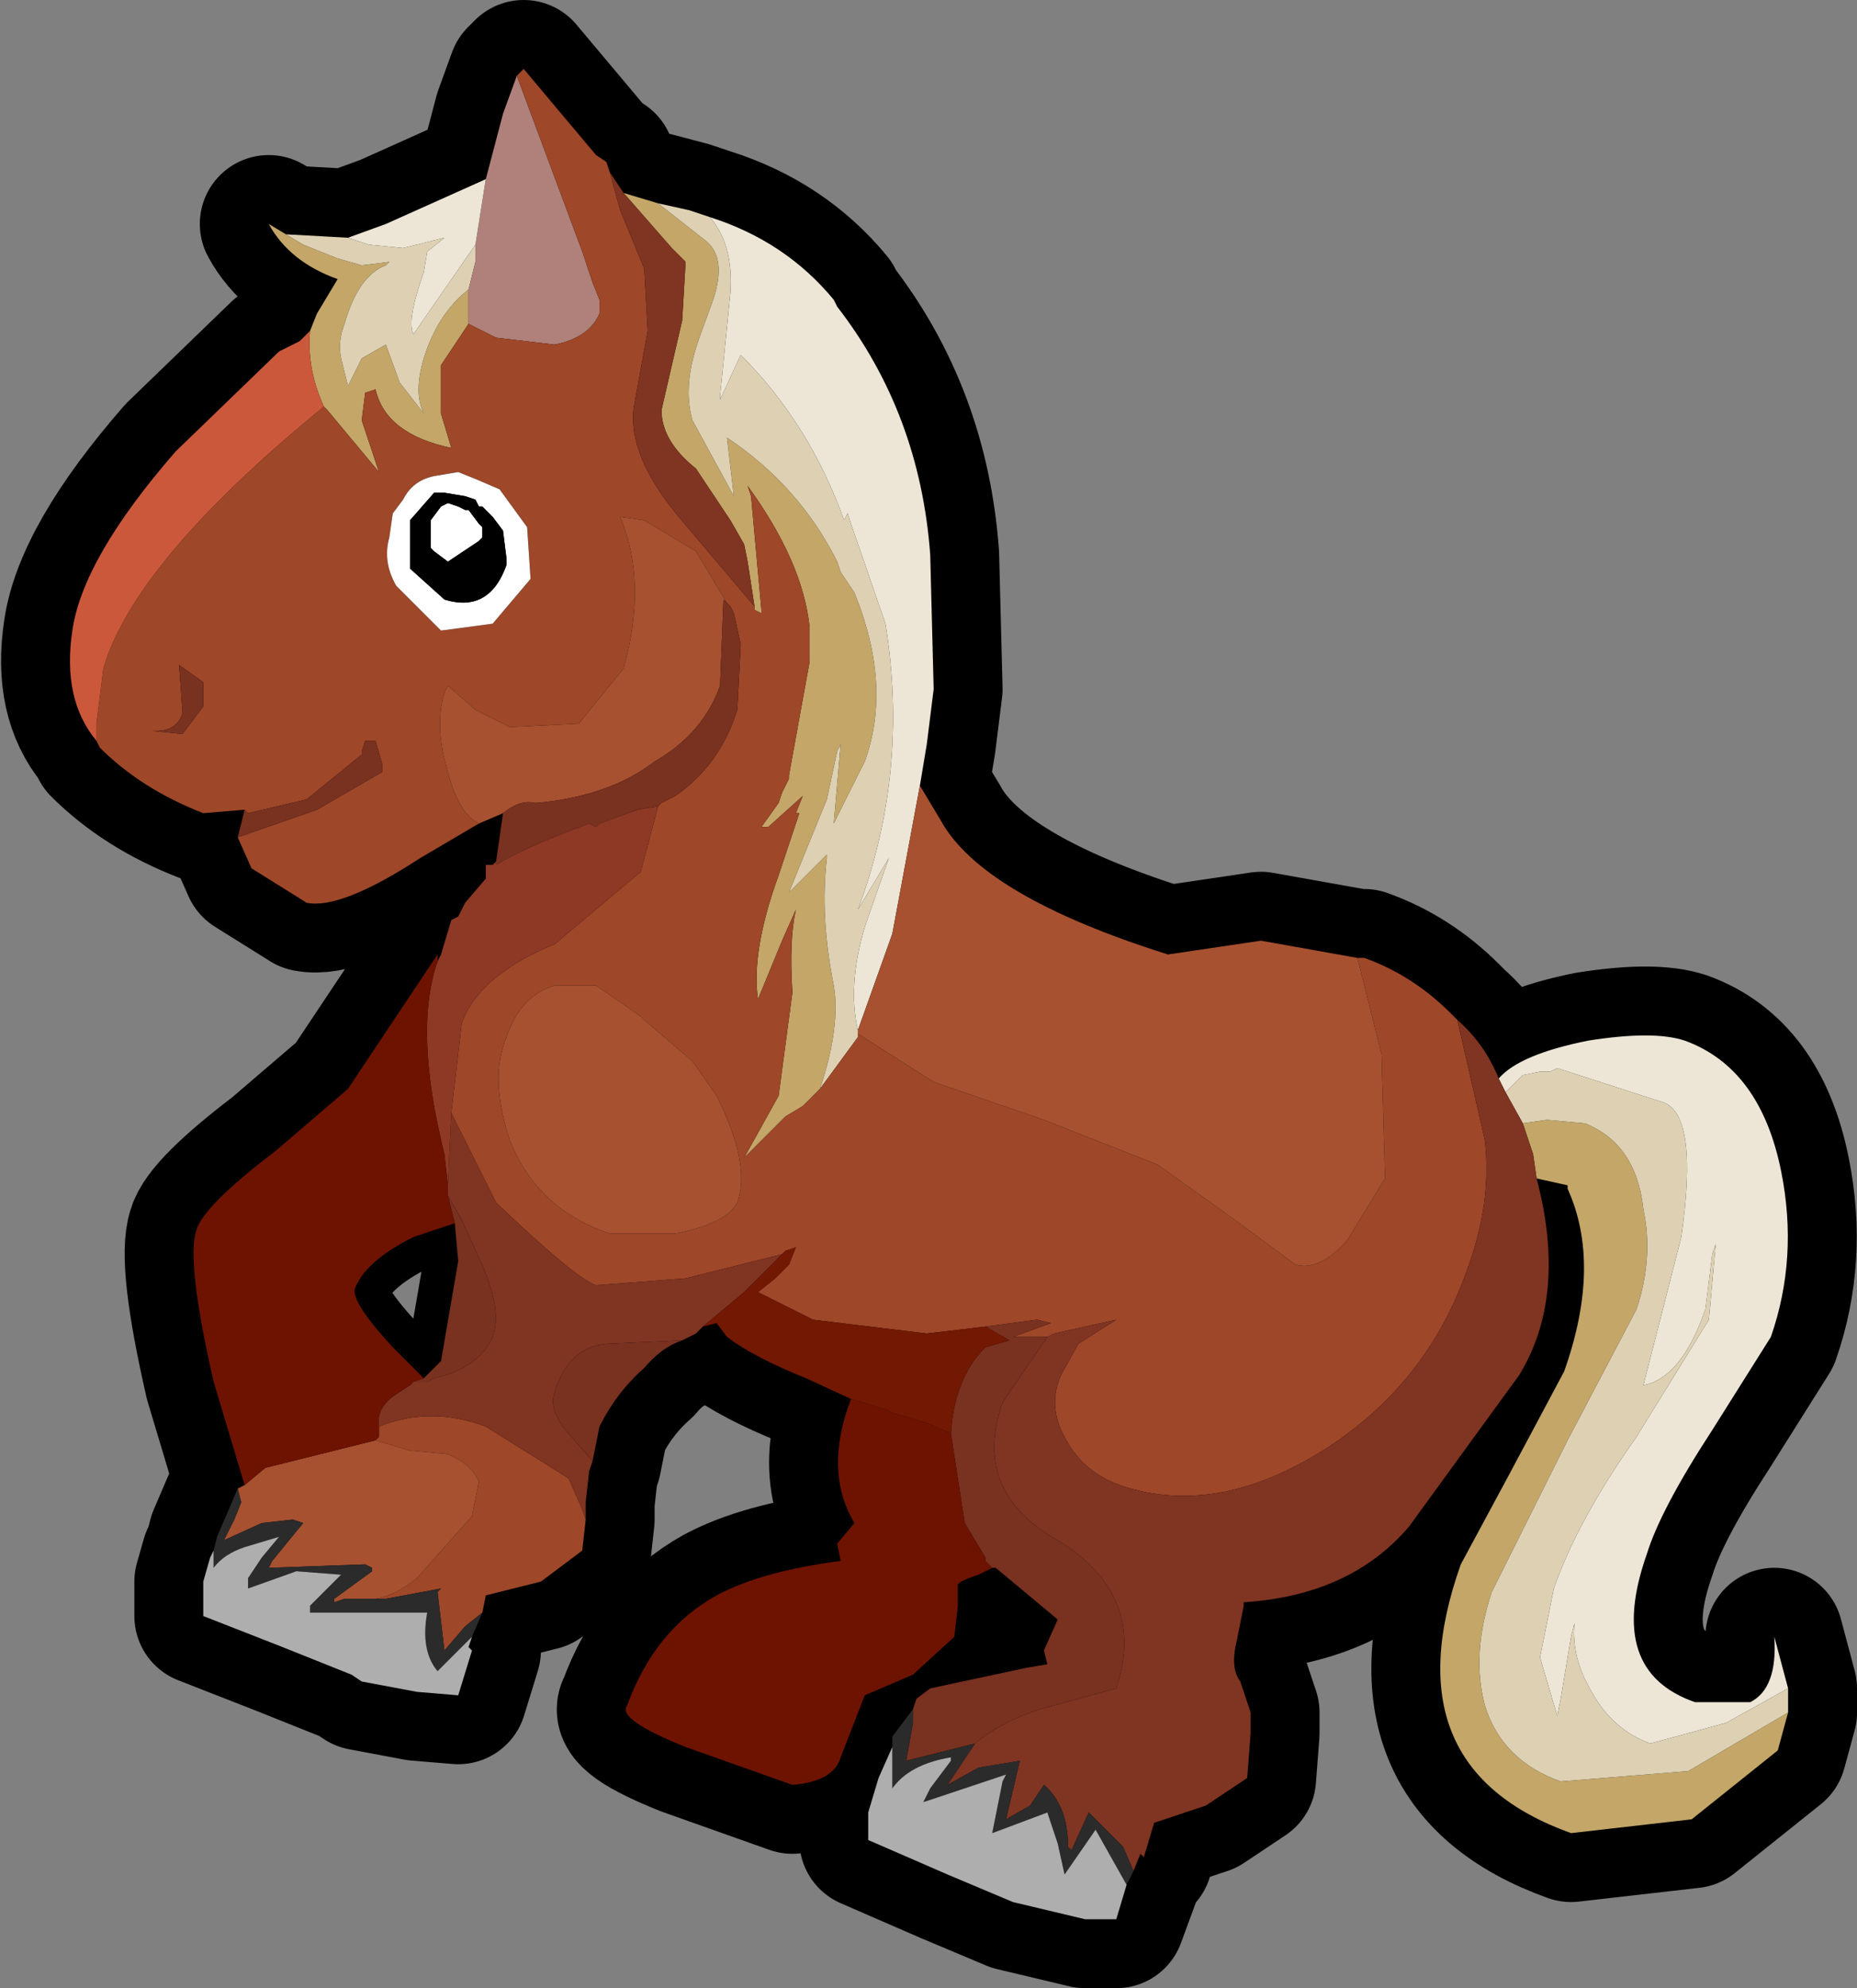 <?xml version="1.0" encoding="UTF-8" standalone="no"?>
<svg xmlns:xlink="http://www.w3.org/1999/xlink" height="28.85px" width="26.95px" xmlns="http://www.w3.org/2000/svg">
  <rect width="100%" height="100%" fill="#808080" stroke="none"/>
  <g transform="matrix(1.0, 0.0, 0.0, 1.0, 2.5, 3.8)">
    <path d="M4.55 -1.2 L4.8 -2.15 5.0 -2.7 5.1 -2.8 6.15 -1.55 6.3 -1.45 6.35 -1.3 6.55 -1.0 7.5 -0.75 7.8 -0.65 Q8.9 -0.3 9.6 0.55 L9.65 0.65 Q10.85 2.2 11.0 4.25 L11.05 6.2 10.95 7.0 10.85 7.6 11.15 8.1 Q11.75 9.2 14.45 10.05 L15.8 9.85 17.2 10.1 17.3 10.1 Q18.0 10.35 18.55 10.9 L18.65 11.0 Q19.05 11.35 19.25 11.85 19.55 11.5 20.55 11.3 21.5 11.15 21.95 11.3 23.05 11.7 23.35 13.2 23.6 14.45 23.2 15.6 L22.35 16.95 Q21.6 18.1 21.4 18.75 20.8 20.45 22.1 20.9 L22.9 20.9 Q23.3 20.7 23.25 19.95 L23.45 20.7 23.45 21.05 23.3 21.6 22.05 22.6 20.3 22.8 Q17.65 21.85 18.7 18.9 L19.4 17.6 20.2 16.1 Q20.75 14.55 20.25 13.45 L20.25 13.4 19.8 13.3 Q20.25 15.0 19.55 16.15 L17.95 18.35 Q17.1 19.35 15.55 19.45 L15.55 19.5 15.45 20.0 Q15.35 20.4 15.5 20.6 L15.65 21.05 15.65 21.35 15.6 22.0 15.0 22.4 14.25 22.65 14.1 23.15 14.05 23.1 13.7 24.05 13.25 24.05 12.2 23.8 11.25 23.4 10.1 22.9 10.1 22.85 10.1 22.55 10.1 22.5 10.25 22.0 10.45 21.55 10.45 21.4 10.75 21.0 10.8 20.85 11.0 20.7 12.4 20.4 12.7 20.35 12.65 20.15 12.85 19.7 11.95 18.95 11.9 18.95 11.7 19.05 Q11.4 19.15 11.4 19.2 L11.4 19.5 11.35 19.95 10.75 20.5 10.05 20.8 9.7 21.7 Q9.6 22.05 9.0 22.1 L7.45 21.55 Q6.45 21.15 6.6 20.95 7.0 19.85 7.9 19.35 8.55 19.0 9.7 18.85 L9.65 18.6 9.9 18.3 Q9.45 17.55 9.85 16.5 L9.2 16.2 Q8.45 15.9 8.05 15.6 L7.9 15.4 7.7 15.45 7.6 15.55 7.4 15.65 Q7.1 15.75 6.85 16.05 6.45 16.4 6.2 16.9 L6.15 17.15 6.1 17.4 6.05 17.55 6.0 18.0 6.0 18.25 5.95 18.7 5.35 19.15 4.55 19.35 4.3 20.1 4.35 20.15 4.15 20.8 3.55 20.75 2.75 20.6 2.6 20.5 1.6 20.1 0.45 19.65 0.45 19.6 0.45 19.3 0.45 19.15 0.55 18.8 0.6 18.7 0.65 18.5 0.95 17.8 1.05 17.75 0.6 16.25 Q0.2 14.5 0.35 14.05 0.45 13.7 1.5 12.9 L2.55 12.0 3.85 10.05 3.85 10.15 3.9 10.05 4.05 9.55 4.15 9.5 4.25 9.3 4.55 8.95 4.55 8.75 4.65 8.75 4.7 8.7 4.8 8.0 4.45 8.15 3.6 8.65 Q2.45 9.4 1.95 9.3 L1.15 8.8 0.95 8.35 1.05 7.95 0.45 8.0 Q-0.45 7.65 -1.05 7.05 L-1.1 6.95 Q-1.6 6.35 -1.45 5.35 -1.3 4.3 0.05 2.75 L1.55 1.3 1.85 1.15 2.0 1.0 2.1 0.75 2.4 0.25 Q1.7 0.0 1.4 -0.55 L1.65 -0.4 2.55 -0.35 3.1 -0.55 4.55 -1.2 M4.15 14.5 L4.1 13.95 3.5 14.15 Q2.8 14.5 2.65 14.9 2.6 15.1 3.2 15.75 L3.65 16.2 3.8 16.05 3.9 15.95 4.15 14.5" fill="#000000" fill-rule="evenodd" stroke="none"/>
    <path d="M4.55 -1.2 L3.1 -0.55 2.55 -0.35 1.65 -0.4 1.4 -0.55 Q1.7 0.0 2.4 0.25 L2.1 0.75 2.0 1.0 1.85 1.15 1.55 1.3 0.05 2.75 Q-1.3 4.3 -1.45 5.35 -1.6 6.35 -1.1 6.95 L-1.05 7.05 Q-0.45 7.65 0.45 8.0 L1.05 7.95 0.95 8.35 1.15 8.8 1.95 9.3 Q2.45 9.4 3.6 8.65 L4.45 8.15 4.8 8.0 4.7 8.7 4.65 8.75 4.55 8.75 4.55 8.95 4.25 9.3 4.15 9.5 4.05 9.55 3.9 10.05 3.85 10.15 3.85 10.05 2.55 12.0 1.5 12.9 Q0.45 13.7 0.35 14.05 0.2 14.5 0.6 16.25 L1.05 17.75 0.95 17.8 0.65 18.5 0.6 18.7 0.55 18.8 0.45 19.15 0.45 19.3 0.45 19.6 0.45 19.65 1.6 20.1 2.6 20.5 2.75 20.6 3.55 20.75 4.15 20.8 4.35 20.15 4.3 20.1 4.55 19.35 5.35 19.15 5.95 18.7 6.0 18.25 6.0 18.0 6.05 17.55 6.1 17.4 6.15 17.15 6.2 16.9 Q6.45 16.4 6.85 16.05 7.1 15.75 7.4 15.65 L7.6 15.55 7.7 15.45 7.9 15.4 8.05 15.6 Q8.45 15.9 9.2 16.2 L9.85 16.5 Q9.45 17.55 9.9 18.3 L9.65 18.6 9.7 18.85 Q8.55 19.0 7.9 19.35 7.0 19.85 6.6 20.95 6.45 21.15 7.45 21.55 L9.0 22.1 Q9.6 22.05 9.7 21.7 L10.05 20.8 10.75 20.5 11.35 19.95 11.4 19.5 11.4 19.2 Q11.4 19.15 11.7 19.05 L11.9 18.95 11.95 18.95 12.85 19.7 12.65 20.15 12.7 20.35 12.4 20.4 11.0 20.7 10.8 20.85 10.75 21.0 10.45 21.4 10.45 21.55 10.25 22.0 10.1 22.5 10.1 22.55 10.1 22.85 10.1 22.9 11.25 23.4 12.2 23.8 13.25 24.05 13.7 24.05 14.05 23.1 14.1 23.15 14.25 22.65 15.0 22.4 15.6 22.0 15.65 21.35 15.65 21.05 15.5 20.6 Q15.35 20.4 15.45 20.0 L15.55 19.5 15.55 19.45 Q17.1 19.35 17.95 18.35 L19.55 16.15 Q20.25 15.0 19.8 13.3 L20.25 13.4 20.25 13.45 Q20.75 14.55 20.2 16.1 L19.4 17.6 18.7 18.9 Q17.65 21.85 20.3 22.8 L22.05 22.6 23.3 21.6 23.45 21.05 23.45 20.7 23.25 19.95 Q23.3 20.7 22.9 20.9 L22.1 20.9 Q20.8 20.45 21.4 18.75 21.6 18.1 22.35 16.95 L23.2 15.6 Q23.6 14.45 23.35 13.2 23.05 11.7 21.95 11.3 21.5 11.15 20.55 11.3 19.55 11.5 19.25 11.85 19.05 11.35 18.65 11.0 L18.55 10.9 Q18.0 10.35 17.3 10.1 L17.2 10.1 15.8 9.85 14.45 10.05 Q11.75 9.2 11.15 8.1 L10.85 7.6 10.95 7.0 11.05 6.2 11.0 4.25 Q10.85 2.2 9.65 0.65 L9.6 0.55 Q8.9 -0.3 7.8 -0.65 L7.5 -0.75 6.55 -1.0 6.35 -1.3 6.3 -1.45 6.15 -1.55 5.1 -2.8 5.0 -2.7 4.8 -2.15 4.55 -1.2" fill="none" stroke="#000000" stroke-linecap="round" stroke-linejoin="round" stroke-width="2.0"/>
    <path d="M4.15 14.5 L3.9 15.95 3.8 16.05 3.65 16.2 3.2 15.75 Q2.6 15.1 2.65 14.9 2.8 14.5 3.5 14.15 L4.1 13.95 4.15 14.5" fill="none" stroke="#000000" stroke-linecap="round" stroke-linejoin="round" stroke-width="1.0"/>
    <path d="M1.65 -0.4 L1.9 -0.25 2.4 -0.05 2.75 0.05 3.15 0.0 3.1 0.05 Q2.7 0.2 2.5 0.9 2.4 1.15 2.45 1.4 L2.55 1.8 2.75 1.4 3.1 1.2 3.3 1.75 3.65 2.2 Q3.5 1.9 3.65 1.4 3.85 0.75 4.3 0.4 L4.3 0.6 4.3 0.9 3.9 1.5 3.9 2.2 4.05 2.7 Q3.1 2.5 2.95 1.85 L2.8 1.9 2.75 2.3 3.0 3.05 2.25 2.15 2.2 2.1 Q1.95 1.55 2.0 1.0 L2.1 0.75 2.4 0.25 Q1.7 0.0 1.4 -0.55 L1.65 -0.4 M6.55 -1.0 L7.05 -0.85 7.75 -0.3 Q8.05 -0.05 7.85 0.55 L7.65 1.1 Q7.4 1.8 7.55 2.3 L8.15 3.4 8.05 2.55 Q9.1 3.25 9.65 4.35 L9.7 4.5 9.9 4.8 Q10.45 6.15 10.05 7.25 L9.6 8.15 9.7 7.0 9.65 7.1 9.5 7.8 8.95 9.15 9.5 8.6 9.5 8.65 Q9.4 9.5 9.6 10.5 9.7 11.1 9.4 12.0 L9.15 12.25 8.9 12.4 8.3 13.0 8.8 12.1 9.0 10.6 Q8.95 9.85 9.05 9.4 L8.85 9.85 8.5 10.7 Q8.4 10.0 8.8 8.9 L9.1 8.0 9.05 8.0 9.15 7.75 8.65 8.2 8.55 8.2 8.8 7.85 8.85 7.7 8.95 7.5 8.95 7.45 9.25 5.8 9.25 5.7 9.25 5.3 Q9.15 4.35 8.35 3.25 L8.4 3.4 8.55 5.05 8.55 5.1 8.45 5.05 8.45 5.0 8.35 4.35 8.3 4.1 8.1 3.75 7.6 3.0 Q7.1 2.6 7.1 2.15 L7.4 0.85 7.45 0.0 7.25 -0.2 6.55 -1.0 M23.45 21.05 L23.3 21.6 22.05 22.6 20.3 22.8 Q17.65 21.85 18.7 18.9 L19.4 17.6 20.2 16.1 Q20.75 14.55 20.25 13.45 L20.25 13.4 19.8 13.3 19.75 12.95 19.6 12.5 19.95 12.45 20.5 12.5 Q21.25 12.8 21.35 13.75 21.5 14.45 21.25 15.2 L20.25 17.1 19.15 19.3 Q18.85 20.2 19.05 20.95 19.3 21.75 20.15 22.05 L22.0 21.9 23.45 21.05" fill="#c3a668" fill-rule="evenodd" stroke="none"/>
    <path d="M4.3 0.4 Q3.85 0.75 3.65 1.4 3.5 1.9 3.65 2.2 L3.3 1.75 3.1 1.2 2.75 1.4 2.55 1.8 2.45 1.4 Q2.4 1.15 2.5 0.9 2.7 0.2 3.1 0.05 L3.15 0.0 2.75 0.05 2.4 -0.05 1.9 -0.25 1.65 -0.4 2.55 -0.35 2.85 -0.25 3.35 -0.2 3.95 -0.35 3.7 -0.15 3.65 0.15 Q3.4 0.85 3.5 1.05 L4.4 -0.25 4.4 0.0 4.3 0.4 M7.05 -0.85 L7.5 -0.75 7.8 -0.65 Q8.15 -0.25 8.1 0.45 L7.95 1.95 7.95 2.0 8.25 1.35 Q9.25 2.35 9.75 3.75 L9.8 3.65 9.85 3.8 10.35 5.25 Q10.7 7.4 9.95 9.4 L10.25 8.9 10.4 8.65 10.05 9.65 Q9.8 10.5 9.95 11.15 L9.95 11.2 9.95 11.25 9.4 12.0 Q9.7 11.1 9.6 10.5 9.4 9.5 9.5 8.65 L9.5 8.6 8.95 9.15 9.5 7.8 9.65 7.1 9.7 7.0 9.6 8.15 10.05 7.25 Q10.45 6.15 9.9 4.8 L9.7 4.5 9.65 4.35 Q9.1 3.25 8.05 2.55 L8.15 3.4 7.55 2.3 Q7.4 1.8 7.65 1.1 L7.85 0.55 Q8.05 -0.05 7.75 -0.3 L7.05 -0.85 M23.45 20.7 L23.45 21.05 22.0 21.9 20.15 22.05 Q19.3 21.75 19.05 20.95 18.85 20.2 19.15 19.3 L20.25 17.1 21.25 15.2 Q21.5 14.45 21.35 13.75 21.25 12.8 20.5 12.5 L19.95 12.45 19.6 12.5 19.35 12.05 19.6 11.8 19.85 11.75 20.0 11.75 20.1 11.7 21.65 12.2 Q22.15 12.4 21.9 14.15 L21.35 16.3 Q21.9 16.2 22.25 15.2 L22.35 14.4 22.4 14.25 22.3 15.35 21.25 17.05 Q20.4 18.25 20.05 19.25 L19.85 20.25 20.1 21.1 20.15 20.85 20.3 19.95 20.35 19.75 Q20.3 20.25 20.6 20.75 20.9 21.3 21.45 21.5 L22.55 21.2 23.45 20.7" fill="#ded1b3" fill-rule="evenodd" stroke="none"/>
    <path d="M4.3 0.4 L4.4 0.0 4.4 -0.25 4.55 -1.2 4.8 -2.15 5.0 -2.7 5.95 -0.15 6.1 0.3 6.2 0.55 6.2 0.7 6.2 0.75 Q6.05 1.1 5.55 1.2 L4.7 1.1 4.3 0.9 4.3 0.6 4.3 0.4" fill="#af817a" fill-rule="evenodd" stroke="none"/>
    <path d="M4.4 -0.25 L3.5 1.05 Q3.4 0.85 3.65 0.15 L3.7 -0.15 3.95 -0.35 3.35 -0.2 2.85 -0.25 2.55 -0.35 3.1 -0.55 4.55 -1.2 4.4 -0.25 M7.8 -0.65 Q8.9 -0.3 9.6 0.55 L9.65 0.65 Q10.85 2.2 11.0 4.25 L11.05 6.2 10.95 7.0 10.85 7.6 10.45 9.75 9.95 11.15 Q9.8 10.5 10.05 9.65 L10.4 8.65 10.25 8.9 9.95 9.4 Q10.7 7.4 10.35 5.25 L9.85 3.8 9.8 3.65 9.75 3.75 Q9.25 2.35 8.25 1.35 L7.95 2.0 7.95 1.95 8.1 0.45 Q8.15 -0.25 7.8 -0.65 M19.25 11.85 Q19.55 11.5 20.55 11.3 21.5 11.15 21.95 11.3 23.05 11.7 23.35 13.2 23.6 14.45 23.2 15.6 L22.35 16.95 Q21.6 18.1 21.4 18.75 20.8 20.45 22.1 20.9 L22.9 20.9 Q23.3 20.7 23.25 19.95 L23.45 20.7 22.55 21.2 21.45 21.5 Q20.9 21.3 20.6 20.75 20.3 20.25 20.35 19.75 L20.3 19.95 20.15 20.85 20.1 21.1 19.85 20.25 20.05 19.25 Q20.4 18.25 21.25 17.05 L22.3 15.35 22.4 14.25 22.35 14.4 22.25 15.2 Q21.9 16.2 21.35 16.3 L21.9 14.15 Q22.15 12.4 21.65 12.2 L20.1 11.7 20.0 11.75 19.85 11.75 19.6 11.8 19.35 12.05 19.25 11.85" fill="#ede6d6" fill-rule="evenodd" stroke="none"/>
    <path d="M2.2 2.1 L2.25 2.15 3.0 3.05 2.75 2.3 2.8 1.9 2.95 1.85 Q3.1 2.5 4.05 2.7 L3.9 2.2 3.9 1.5 4.3 0.9 4.7 1.1 5.55 1.2 Q6.05 1.1 6.2 0.75 L6.2 0.7 6.2 0.55 6.1 0.3 5.95 -0.15 5.0 -2.7 5.1 -2.8 6.15 -1.55 6.3 -1.45 6.35 -1.3 6.5 -0.75 6.85 0.1 6.9 1.0 6.7 2.1 Q6.6 2.8 7.35 3.7 L8.45 5.0 8.45 5.05 8.55 5.1 8.55 5.05 8.4 3.4 8.35 3.25 Q9.15 4.35 9.25 5.3 L9.25 5.7 9.25 5.8 8.95 7.45 8.95 7.5 8.85 7.7 8.8 7.85 8.55 8.2 8.65 8.2 9.15 7.75 9.05 8.0 9.1 8.0 8.8 8.9 Q8.4 10.0 8.5 10.7 L8.85 9.85 9.05 9.4 Q8.95 9.85 9.0 10.6 L8.8 12.1 8.3 13.0 8.9 12.4 9.15 12.25 9.4 12.0 9.95 11.25 9.95 11.2 11.05 11.9 12.65 12.45 14.3 13.1 15.35 13.85 16.3 14.55 Q16.65 14.65 17.05 14.2 L17.6 13.3 17.55 11.5 17.2 10.1 17.3 10.1 Q18.0 10.35 18.55 10.9 L18.65 11.0 19.05 12.75 Q19.15 13.65 18.8 14.6 18.25 16.2 16.85 17.15 15.2 18.25 13.75 17.75 13.2 17.55 12.95 17.05 12.7 16.6 12.9 16.15 L13.15 15.7 13.7 15.35 12.8 15.55 12.7 15.6 12.2 15.6 12.75 15.4 12.55 15.35 11.8 15.45 10.95 15.55 9.3 15.35 8.5 14.95 8.75 14.75 8.95 14.55 9.05 14.3 8.9 14.35 8.85 14.4 7.45 14.75 6.15 14.85 Q5.85 14.75 4.7 13.65 L4.05 12.35 4.2 11.05 Q4.45 10.35 5.55 9.9 L6.8 8.85 7.05 7.9 7.1 7.85 7.3 7.75 Q7.95 7.3 8.2 6.5 L8.25 5.55 8.15 5.1 8.1 5.0 8.05 4.95 7.6 4.2 6.85 3.75 6.5 3.7 Q6.9 4.65 6.55 5.9 L5.9 6.7 4.9 6.75 4.4 6.5 4.0 6.15 3.95 6.25 Q3.8 6.75 4.0 7.4 4.15 8.0 4.45 8.15 L3.6 8.65 Q2.45 9.4 1.95 9.3 L1.15 8.8 0.95 8.35 2.1 7.95 3.05 7.4 3.05 7.3 2.95 6.95 2.8 6.95 2.75 7.1 2.75 7.15 1.95 7.8 1.1 8.0 1.05 7.95 0.45 8.0 Q-0.45 7.65 -1.05 7.05 L-1.1 6.95 -1.1 6.7 -1.0 5.9 Q-0.55 4.35 2.2 2.1 M6.0 18.25 L5.95 18.7 5.35 19.15 4.55 19.35 4.5 19.6 4.25 19.8 3.95 20.15 3.85 19.3 3.9 19.25 3.1 19.4 2.95 19.4 Q3.25 19.35 3.55 19.1 L4.35 18.2 4.45 17.7 Q4.35 17.45 4.0 17.3 L3.45 17.25 2.95 17.1 3.0 17.05 3.0 16.9 Q3.75 16.6 4.55 16.9 L5.75 17.65 5.95 18.1 6.0 18.25 M5.2 4.6 L5.15 3.85 4.75 3.3 4.4 3.15 4.15 3.05 3.85 3.1 Q3.5 3.15 3.35 3.45 L3.2 3.65 3.15 4.0 Q3.05 4.35 3.25 4.7 L3.9 5.35 4.65 5.25 5.2 4.6 M0.45 6.1 L0.1 5.85 0.15 6.55 Q0.05 6.85 -0.35 6.8 L0.15 6.85 0.45 6.45 0.45 6.1 M6.85 11.0 L6.8 10.95 6.15 10.5 5.55 10.5 Q5.05 10.65 4.85 11.25 4.6 11.85 4.9 12.75 5.3 13.75 6.35 14.1 L7.3 14.1 Q8.05 13.95 8.2 13.65 8.4 13.1 7.9 12.1 L7.55 11.6 6.85 11.0" fill="#9e4729" fill-rule="evenodd" stroke="none"/>
    <path d="M6.35 -1.3 L6.55 -1.0 7.25 -0.2 7.45 0.0 7.4 0.85 7.1 2.15 Q7.1 2.6 7.6 3.0 L8.1 3.75 8.3 4.1 8.35 4.35 8.45 5.0 7.35 3.7 Q6.6 2.8 6.7 2.1 L6.9 1.0 6.85 0.1 6.5 -0.75 6.35 -1.3 M18.65 11.0 Q19.05 11.35 19.25 11.85 L19.35 12.05 19.6 12.5 19.75 12.95 19.8 13.3 Q20.25 15.0 19.55 16.15 L17.95 18.35 Q17.1 19.35 15.55 19.45 L15.55 19.5 15.45 20.0 Q15.35 20.4 15.5 20.6 L15.65 21.05 15.65 21.35 15.6 22.0 15.0 22.4 14.25 22.65 14.1 23.15 14.05 23.1 13.95 23.35 13.8 23.0 13.3 22.5 13.05 23.05 13.0 23.0 Q13.0 22.4 12.65 22.1 L12.45 22.4 12.1 22.6 12.3 21.75 11.7 21.85 11.25 22.1 11.65 21.5 Q12.0 21.2 12.6 21.0 L13.7 20.7 Q14.15 19.35 12.85 18.55 11.6 17.85 12.05 16.55 L12.7 15.6 12.8 15.55 13.7 15.35 13.15 15.7 12.9 16.15 Q12.7 16.6 12.95 17.05 13.2 17.55 13.75 17.75 15.2 18.25 16.85 17.15 18.25 16.2 18.8 14.6 19.15 13.65 19.05 12.75 L18.65 11.0 M7.7 15.45 L7.6 15.55 7.4 15.65 6.3 15.7 Q5.75 15.75 5.55 16.4 5.45 16.65 5.75 17.0 L6.1 17.4 6.05 17.55 6.0 18.0 6.0 18.25 5.95 18.1 5.75 17.65 4.55 16.9 Q3.75 16.6 3.0 16.9 2.95 16.6 3.3 16.4 L3.45 16.3 3.5 16.25 3.7 16.25 3.8 16.2 Q4.45 16.05 4.65 15.6 4.8 15.2 4.45 14.45 L4.2 13.9 4.0 13.55 4.0 13.4 4.05 12.35 4.7 13.65 Q5.85 14.75 6.15 14.85 L7.45 14.75 8.85 14.4 8.3 14.95 7.7 15.45" fill="#803422" fill-rule="evenodd" stroke="none"/>
    <path d="M10.85 7.6 L11.15 8.1 Q11.75 9.2 14.45 10.05 L15.8 9.85 17.2 10.1 17.55 11.5 17.6 13.3 17.05 14.2 Q16.65 14.65 16.3 14.55 L15.35 13.85 14.3 13.1 12.65 12.45 11.05 11.9 9.95 11.2 9.95 11.15 10.45 9.75 10.85 7.6 M0.95 17.8 L1.05 17.75 1.35 17.5 2.95 17.1 3.45 17.25 4.0 17.3 Q4.35 17.45 4.45 17.7 L4.35 18.2 3.55 19.1 Q3.25 19.35 2.95 19.4 L2.5 19.4 2.35 19.45 2.35 19.4 2.9 19.0 2.9 18.95 2.8 18.9 1.4 18.95 1.45 18.85 1.9 18.3 1.75 18.25 1.3 18.3 0.75 18.55 0.9 18.25 1.0 18.0 0.95 17.8 M4.8 8.0 L4.45 8.15 Q4.15 8.0 4.0 7.4 3.8 6.75 3.95 6.25 L4.0 6.15 4.4 6.5 4.9 6.75 5.9 6.7 6.55 5.9 Q6.9 4.65 6.5 3.7 L6.85 3.75 7.6 4.2 8.05 4.95 8.0 4.9 7.95 6.15 Q7.7 6.85 7.0 7.25 6.35 7.75 5.3 7.85 L5.25 7.85 Q5.05 7.8 4.8 8.0 M6.85 11.0 L7.55 11.6 7.9 12.1 Q8.4 13.1 8.2 13.65 8.05 13.95 7.3 14.1 L6.35 14.1 Q5.3 13.75 4.9 12.75 4.6 11.85 4.85 11.25 5.05 10.65 5.55 10.5 L6.15 10.5 6.8 10.95 6.85 11.0" fill="#a75130" fill-rule="evenodd" stroke="none"/>
    <path d="M5.2 4.6 L4.65 5.25 3.9 5.35 3.25 4.7 Q3.05 4.35 3.15 4.0 L3.2 3.65 3.35 3.45 Q3.5 3.15 3.85 3.1 L4.15 3.05 4.4 3.15 4.75 3.3 5.15 3.85 5.2 4.6 M4.45 3.55 L4.4 3.45 4.25 3.4 3.95 3.35 3.8 3.35 3.45 3.75 3.45 4.3 3.45 4.45 3.95 4.9 Q4.6 5.1 4.85 4.4 L4.85 4.3 4.8 3.9 4.65 3.7 4.5 3.55 4.45 3.55 M4.45 3.8 L4.5 3.85 4.5 4.0 4.45 4.05 4.0 4.35 3.8 4.2 3.75 4.15 3.75 3.75 3.9 3.55 4.0 3.5 4.15 3.55 4.25 3.6 4.3 3.6 4.45 3.8" fill="#ffffff" fill-rule="evenodd" stroke="none"/>
    <path d="M10.75 21.0 L10.8 20.85 11.0 20.7 12.4 20.4 12.7 20.35 12.65 20.15 12.85 19.7 11.95 18.95 11.9 18.95 11.8 18.85 11.8 18.8 11.5 18.3 11.3 17.0 Q11.35 16.2 11.8 15.75 L12.15 15.65 11.8 15.45 12.55 15.35 12.75 15.4 12.2 15.6 12.7 15.6 12.05 16.55 Q11.6 17.85 12.85 18.55 14.15 19.35 13.7 20.7 L12.6 21.0 Q12.0 21.2 11.65 21.5 L10.65 21.75 10.75 21.2 10.75 21.0 M7.4 15.65 Q7.1 15.75 6.85 16.05 6.45 16.4 6.2 16.9 L6.15 17.15 6.1 17.4 5.75 17.0 Q5.45 16.65 5.55 16.4 5.75 15.75 6.3 15.7 L7.4 15.65 M4.7 8.7 L4.8 8.0 Q5.05 7.8 5.25 7.85 L5.3 7.85 Q6.35 7.75 7.0 7.25 7.7 6.85 7.95 6.15 L8.0 4.9 8.05 4.95 8.1 5.0 8.15 5.1 8.25 5.55 8.2 6.5 Q7.95 7.3 7.3 7.75 L7.1 7.85 7.05 7.9 6.75 7.95 6.2 8.15 6.15 8.2 6.05 8.15 Q5.1 8.5 4.7 8.75 L4.7 8.7 M0.95 8.35 L1.05 7.95 1.1 8.0 1.95 7.8 2.75 7.15 2.75 7.1 2.8 6.95 2.95 6.95 3.05 7.3 3.05 7.4 2.1 7.95 0.95 8.35 M0.45 6.1 L0.45 6.45 0.15 6.85 -0.35 6.8 Q0.05 6.85 0.15 6.55 L0.1 5.85 0.45 6.1 M3.65 16.2 L3.8 16.05 3.9 15.95 4.15 14.5 4.1 13.95 4.0 13.55 4.2 13.9 4.45 14.45 Q4.8 15.2 4.65 15.6 4.45 16.05 3.8 16.2 L3.7 16.25 3.5 16.25 3.65 16.2" fill="#793120" fill-rule="evenodd" stroke="none"/>
    <path d="M2.0 1.0 Q1.95 1.55 2.2 2.1 -0.55 4.35 -1.0 5.9 L-1.1 6.7 -1.1 6.95 Q-1.6 6.35 -1.45 5.35 -1.3 4.3 0.05 2.75 L1.55 1.3 1.85 1.15 2.0 1.0" fill="#cc583c" fill-rule="evenodd" stroke="none"/>
    <path d="M4.45 3.55 L4.5 3.55 4.65 3.7 4.8 3.9 4.85 4.3 4.85 4.4 Q4.6 5.1 3.95 4.9 L3.45 4.45 3.45 4.3 3.45 3.75 3.8 3.35 3.95 3.35 4.25 3.4 4.4 3.45 4.45 3.55 M4.45 3.8 L4.3 3.6 4.25 3.6 4.15 3.55 4.0 3.5 3.9 3.55 3.75 3.75 3.75 4.15 3.8 4.2 4.0 4.35 4.45 4.05 4.5 4.0 4.5 3.85 4.45 3.8" fill="#000000" fill-rule="evenodd" stroke="none"/>
    <path d="M3.85 10.15 L3.9 10.05 4.05 9.55 4.15 9.5 4.25 9.3 4.55 8.95 4.55 8.75 4.65 8.75 4.7 8.7 4.7 8.75 Q5.1 8.5 6.05 8.15 L6.15 8.2 6.2 8.15 6.75 7.95 7.05 7.9 6.8 8.85 5.55 9.9 Q4.45 10.35 4.2 11.05 L4.05 12.35 4.0 13.4 3.95 12.95 Q3.5 11.15 3.85 10.15" fill="#8d3925" fill-rule="evenodd" stroke="none"/>
    <path d="M11.9 18.95 L11.7 19.05 Q11.4 19.15 11.4 19.2 L11.4 19.5 11.35 19.95 10.75 20.5 10.05 20.8 9.7 21.7 Q9.6 22.05 9.0 22.1 L7.45 21.55 Q6.45 21.15 6.6 20.95 7.0 19.85 7.9 19.35 8.55 19.0 9.7 18.85 L9.65 18.6 9.9 18.3 Q9.45 17.55 9.85 16.5 L10.35 16.65 10.45 16.7 10.95 16.85 11.3 17.0 11.5 18.3 11.8 18.8 11.8 18.85 11.9 18.95 M1.05 17.75 L0.6 16.25 Q0.2 14.5 0.35 14.05 0.45 13.7 1.5 12.9 L2.55 12.0 3.85 10.05 3.85 10.15 Q3.5 11.15 3.95 12.95 L4.0 13.4 4.0 13.55 4.1 13.95 3.5 14.15 Q2.8 14.5 2.65 14.9 2.6 15.1 3.2 15.75 L3.65 16.2 3.5 16.25 3.45 16.3 3.3 16.4 Q2.95 16.6 3.0 16.9 L3.0 17.05 2.95 17.1 1.35 17.5 1.05 17.75" fill="#6e1302" fill-rule="evenodd" stroke="none"/>
    <path d="M9.85 16.5 L9.2 16.2 Q8.45 15.9 8.05 15.6 L7.9 15.4 7.7 15.45 8.3 14.95 8.85 14.4 8.9 14.35 9.05 14.3 8.95 14.55 8.75 14.75 8.5 14.95 9.3 15.35 10.95 15.55 11.8 15.45 12.15 15.65 11.8 15.75 Q11.35 16.2 11.3 17.0 L10.95 16.85 10.45 16.7 10.35 16.65 9.85 16.5" fill="#731802" fill-rule="evenodd" stroke="none"/>
    <path d="M13.95 23.35 L13.85 23.55 13.4 22.75 12.95 23.4 12.85 22.95 12.7 22.5 11.9 22.8 12.05 22.05 12.1 21.95 10.9 22.35 11.0 22.15 11.3 21.75 11.3 21.7 Q10.7 21.8 10.45 22.15 L10.45 21.55 10.45 21.4 10.75 21.0 10.75 21.2 10.65 21.75 11.65 21.5 11.25 22.1 11.7 21.85 12.3 21.75 12.1 22.6 12.45 22.4 12.65 22.1 Q13.0 22.4 13.0 23.0 L13.05 23.05 13.3 22.5 13.8 23.0 13.95 23.35 M4.5 19.6 L4.35 19.95 3.85 20.45 Q3.6 20.15 3.7 19.6 L2.0 19.6 2.0 19.5 2.45 19.05 1.8 19.0 1.1 19.25 1.1 19.1 1.3 18.8 1.55 18.5 1.05 18.65 Q0.75 18.75 0.6 18.95 L0.6 18.7 0.65 18.5 0.95 17.8 1.0 18.0 0.9 18.25 0.75 18.55 1.3 18.3 1.75 18.25 1.9 18.3 1.45 18.85 1.4 18.95 2.8 18.9 2.9 18.95 2.9 19.0 2.35 19.4 2.35 19.45 2.5 19.4 2.95 19.4 3.1 19.4 3.9 19.25 3.85 19.3 3.95 20.15 4.25 19.8 4.5 19.6" fill="#2b2b2b" fill-rule="evenodd" stroke="none"/>
    <path d="M13.85 23.55 L13.7 24.05 13.25 24.05 12.2 23.8 11.25 23.4 10.1 22.9 10.1 22.85 10.1 22.55 10.1 22.5 10.25 22.0 10.45 21.55 10.45 22.15 Q10.7 21.8 11.3 21.7 L11.3 21.75 11.0 22.15 10.9 22.35 12.1 21.95 12.05 22.05 11.9 22.8 12.7 22.5 12.85 22.95 12.95 23.4 13.4 22.75 13.85 23.55 M4.35 19.95 L4.3 20.1 4.35 20.15 4.15 20.8 3.55 20.75 2.75 20.6 2.6 20.5 1.6 20.1 0.45 19.65 0.45 19.6 0.45 19.3 0.45 19.15 0.55 18.8 0.6 18.7 0.6 18.95 Q0.75 18.75 1.05 18.65 L1.55 18.5 1.3 18.8 1.1 19.1 1.1 19.25 1.8 19.0 2.45 19.05 2.0 19.5 2.0 19.6 3.7 19.6 Q3.6 20.15 3.85 20.45 L4.35 19.95" fill="#aeaeae" fill-rule="evenodd" stroke="none"/>
  </g>
</svg>
